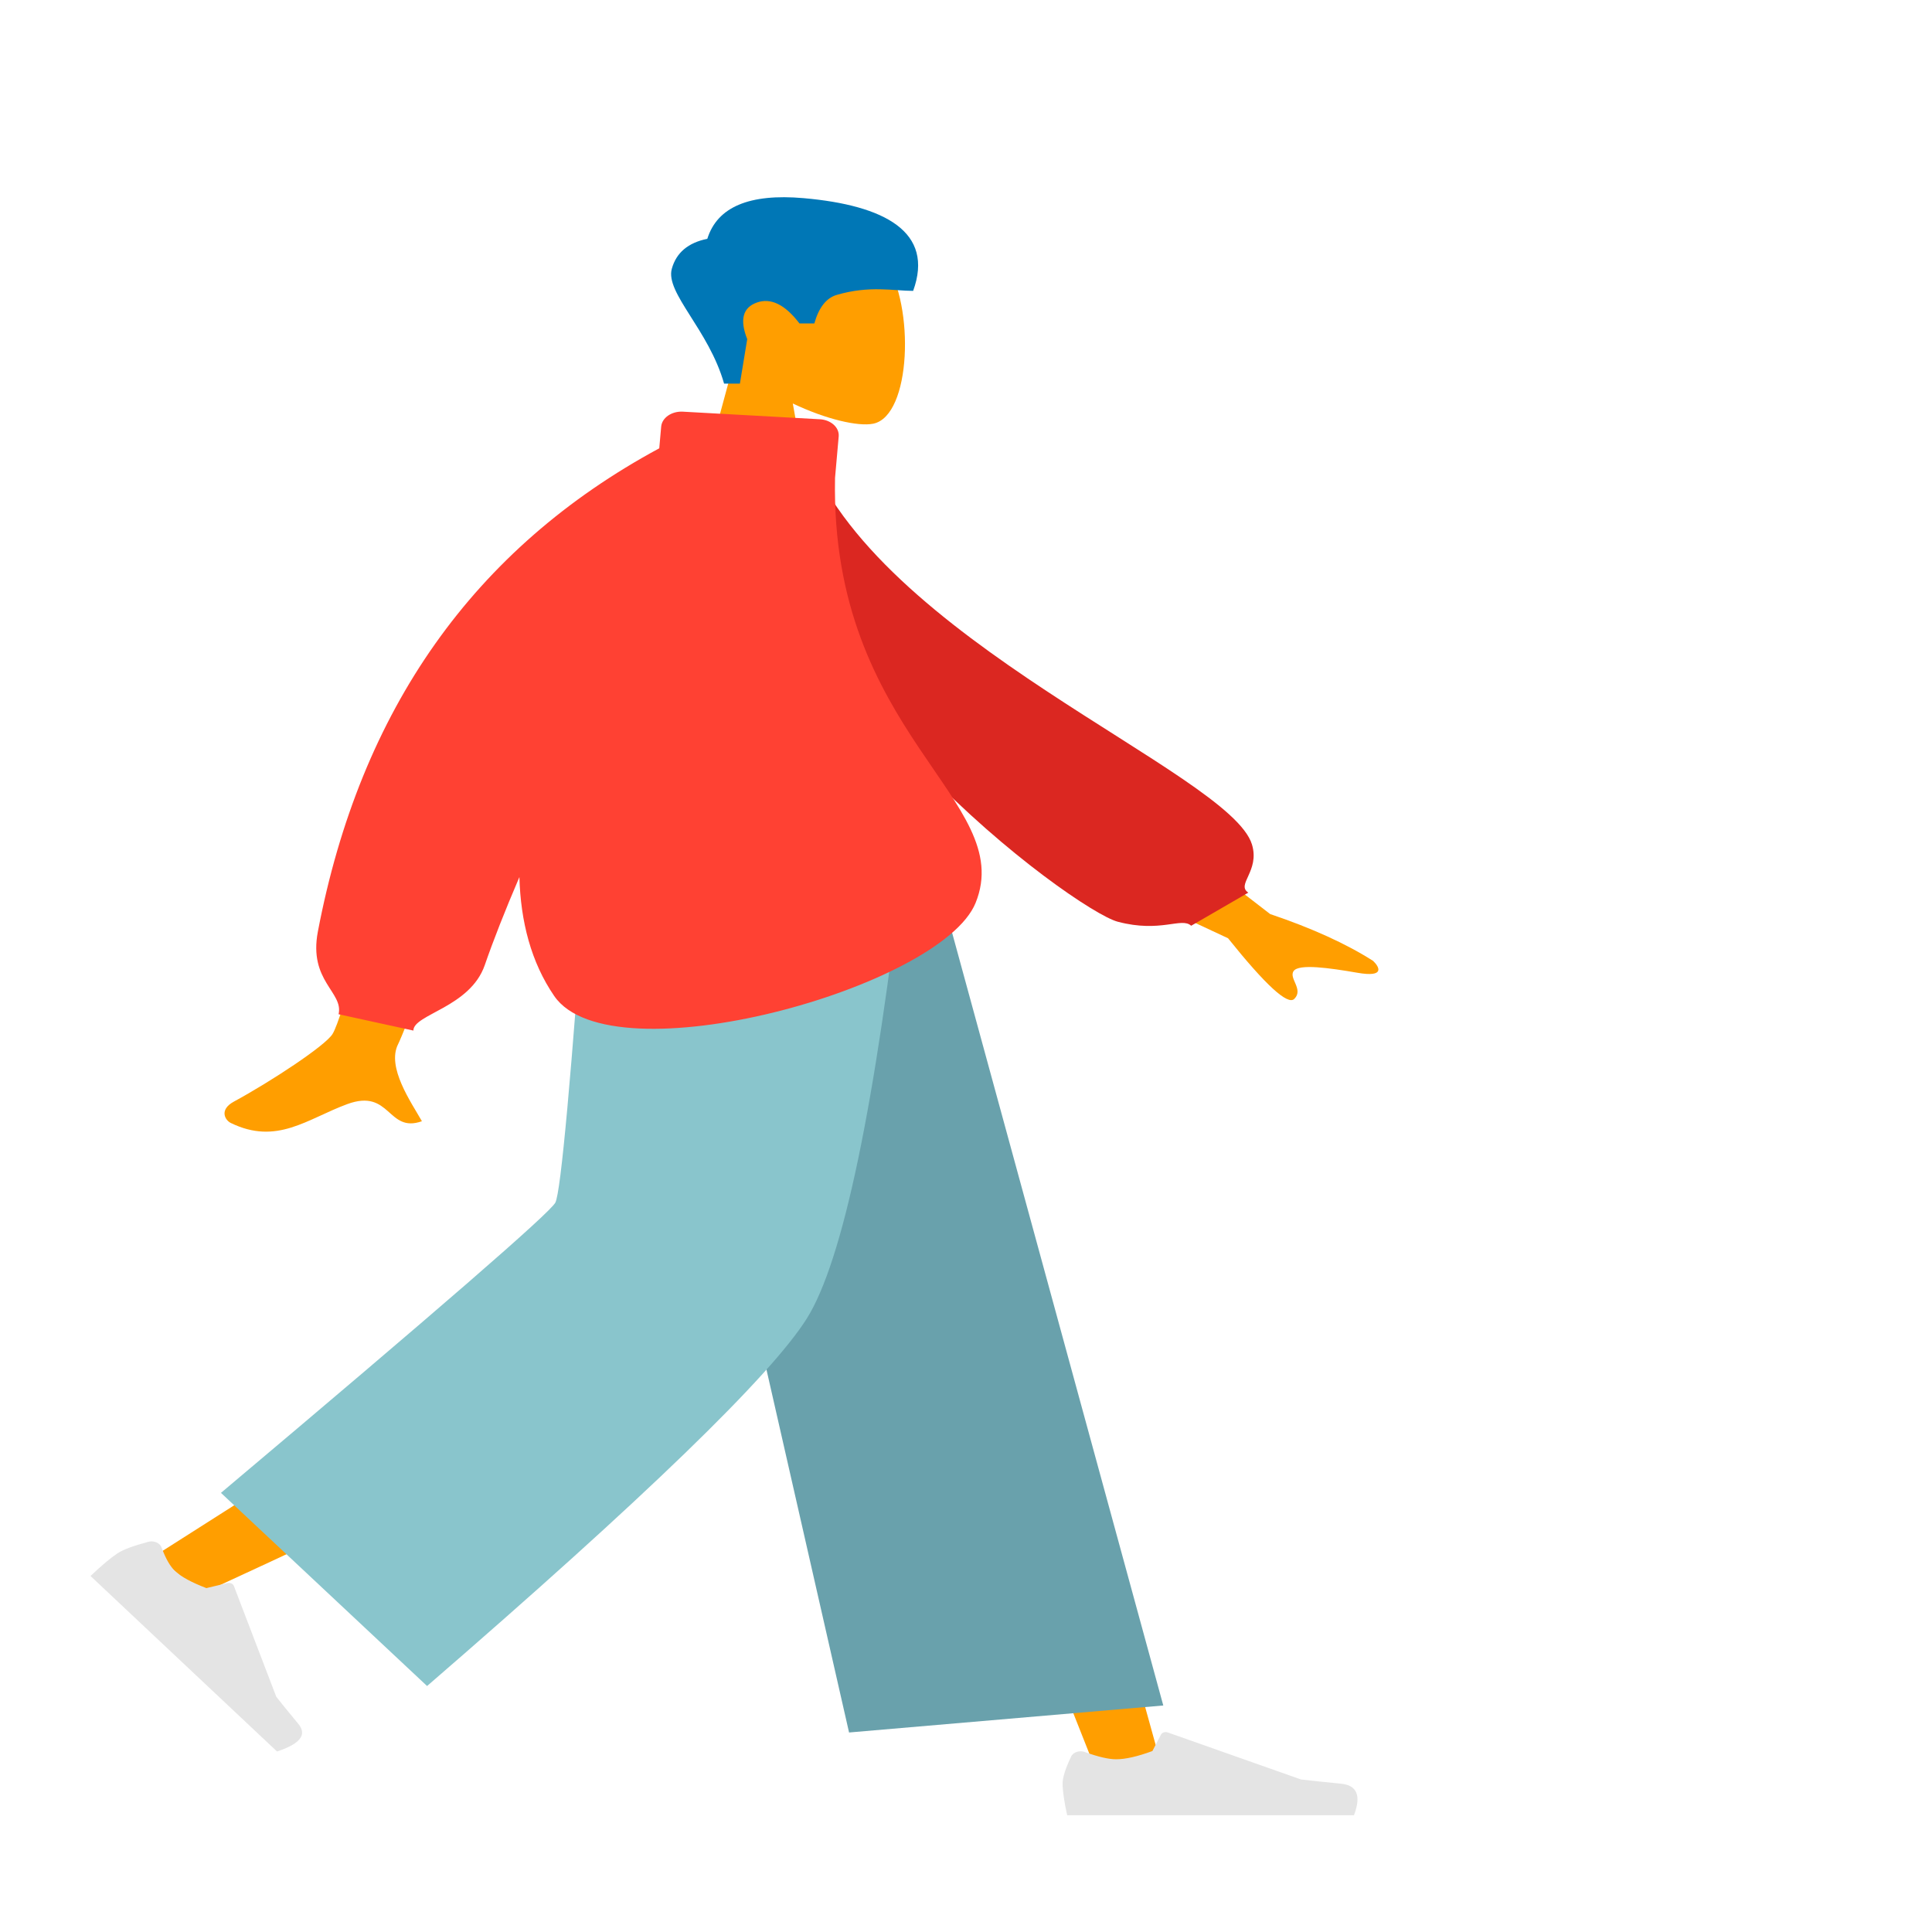 <svg width="150" height="150" viewBox="0 0 150 150" fill="none" xmlns="http://www.w3.org/2000/svg">
<path fill-rule="evenodd" clip-rule="evenodd" d="M56.946 28.278C55.127 26.588 53.896 24.517 54.101 22.195C54.694 15.508 66.453 16.979 68.741 20.354C71.028 23.73 70.756 32.292 67.8 32.895C66.621 33.135 64.11 32.546 61.553 31.326L63.158 40.312H53.684L56.946 28.278Z" fill="#FF9E00"/>
<path fill-rule="evenodd" clip-rule="evenodd" d="M56.218 29.784C55.029 25.596 51.641 22.741 52.159 20.869C52.504 19.621 53.423 18.845 54.916 18.541C55.689 16.067 58.18 15.015 62.39 15.384C68.706 15.939 72.56 18.015 70.896 22.584C69.366 22.584 67.518 22.146 64.964 22.896C64.154 23.134 63.574 23.873 63.225 25.112H62.071C60.95 23.642 59.846 23.101 58.757 23.491C57.668 23.881 57.42 24.827 58.014 26.331L57.446 29.784H56.218Z" fill="#0077B6"/>
<path fill-rule="evenodd" clip-rule="evenodd" d="M52.895 66.25L72.269 105.071L85.264 137.891H90.395L70.529 66.25L52.895 66.25Z" fill="#FF9E00"/>
<path fill-rule="evenodd" clip-rule="evenodd" d="M48.993 66.25C48.787 79.892 45.778 98.259 45.298 99.109C44.977 99.676 33.914 106.885 12.109 120.737L15.643 123.731C41.371 111.855 54.831 105.125 56.021 103.541C57.807 101.165 63.621 79.301 68.29 66.25H48.993Z" fill="#FF9E00"/>
<path fill-rule="evenodd" clip-rule="evenodd" d="M11.519 119.704C10.354 120.015 9.553 120.316 9.117 120.604C8.587 120.956 7.89 121.541 7.028 122.36C7.565 122.865 12.391 127.406 21.507 135.984C23.308 135.394 23.86 134.681 23.163 133.842C22.466 133.004 21.895 132.303 21.45 131.738L18.156 123.129C18.093 122.963 17.874 122.864 17.668 122.908C17.665 122.909 17.661 122.91 17.658 122.911L16.023 123.3C14.872 122.859 14.061 122.418 13.592 121.977C13.211 121.618 12.861 121.006 12.542 120.14C12.419 119.808 11.985 119.607 11.572 119.692C11.554 119.695 11.536 119.699 11.519 119.704Z" fill="#E4E4E4"/>
<path fill-rule="evenodd" clip-rule="evenodd" d="M83.162 136.376C82.721 137.309 82.5 138.007 82.5 138.471C82.5 139.034 82.619 139.856 82.856 140.938C83.681 140.938 91.103 140.938 105.12 140.938C105.698 139.423 105.364 138.606 104.118 138.485C102.871 138.364 101.836 138.255 101.011 138.158L90.663 134.506C90.464 134.436 90.231 134.506 90.142 134.664C90.14 134.667 90.139 134.67 90.138 134.672L89.472 135.95C88.318 136.376 87.381 136.589 86.659 136.589C86.073 136.589 85.263 136.402 84.231 136.027C83.834 135.883 83.366 136.021 83.184 136.334C83.176 136.348 83.169 136.362 83.162 136.376Z" fill="#E4E4E4"/>
<path fill-rule="evenodd" clip-rule="evenodd" d="M65.921 134.51L90.317 132.414L72.237 66.25H50.386L65.921 134.51Z" fill="#69A1AC"/>
<path fill-rule="evenodd" clip-rule="evenodd" d="M17.155 115.906L33.158 130.902C50.013 116.328 59.84 106.819 62.638 102.374C65.436 97.929 67.951 85.888 70.184 66.25H45.584C44.364 83.526 43.542 92.566 43.117 93.37C42.693 94.174 34.039 101.686 17.155 115.906Z" fill="#89C5CC"/>
<path fill-rule="evenodd" clip-rule="evenodd" d="M87.431 62.331L98.614 70.967C101.867 72.066 104.533 73.279 106.611 74.607C107.078 75.053 107.587 75.908 105.388 75.525C103.19 75.143 100.855 74.819 100.442 75.385C100.029 75.951 101.246 76.818 100.483 77.559C99.973 78.053 98.261 76.482 95.345 72.846L83.718 67.419L87.431 62.331ZM32.751 54.516L41.395 54.541C34.812 71.427 31.317 80.268 30.911 81.064C29.998 82.856 31.93 85.585 32.757 87.052C30.065 88.006 30.352 84.474 26.956 85.725C23.856 86.867 21.498 88.935 17.917 87.186C17.476 86.971 16.994 86.161 18.16 85.528C21.064 83.951 25.25 81.192 25.815 80.284C26.586 79.045 28.898 70.456 32.751 54.516Z" fill="#FF9E00"/>
<path fill-rule="evenodd" clip-rule="evenodd" d="M59.09 35.104L62.503 34.64C67.88 49.688 95.508 59.945 97.204 65.57C97.826 67.633 95.95 68.675 96.919 69.304L92.482 71.875C91.731 71.181 90.128 72.451 86.779 71.562C83.431 70.675 59.09 52.921 59.09 35.104Z" fill="#DB2721"/>
<path fill-rule="evenodd" clip-rule="evenodd" d="M64.832 37.104C64.438 57.026 78.985 62.108 75.745 70.1C73.069 76.699 47.458 83.793 43.026 77.324C41.232 74.706 40.419 71.539 40.326 68.096C39.193 70.741 38.298 73.018 37.639 74.927C36.502 78.221 32.095 78.745 32.095 80.013L26.288 78.745C26.682 77.021 23.945 76.181 24.679 72.33C27.967 55.075 36.803 42.567 51.185 34.806L51.334 33.122C51.395 32.433 52.15 31.914 53.019 31.962L63.651 32.551C64.521 32.599 65.177 33.196 65.116 33.885L64.832 37.104Z" fill="#FF4133"/>
</svg>
